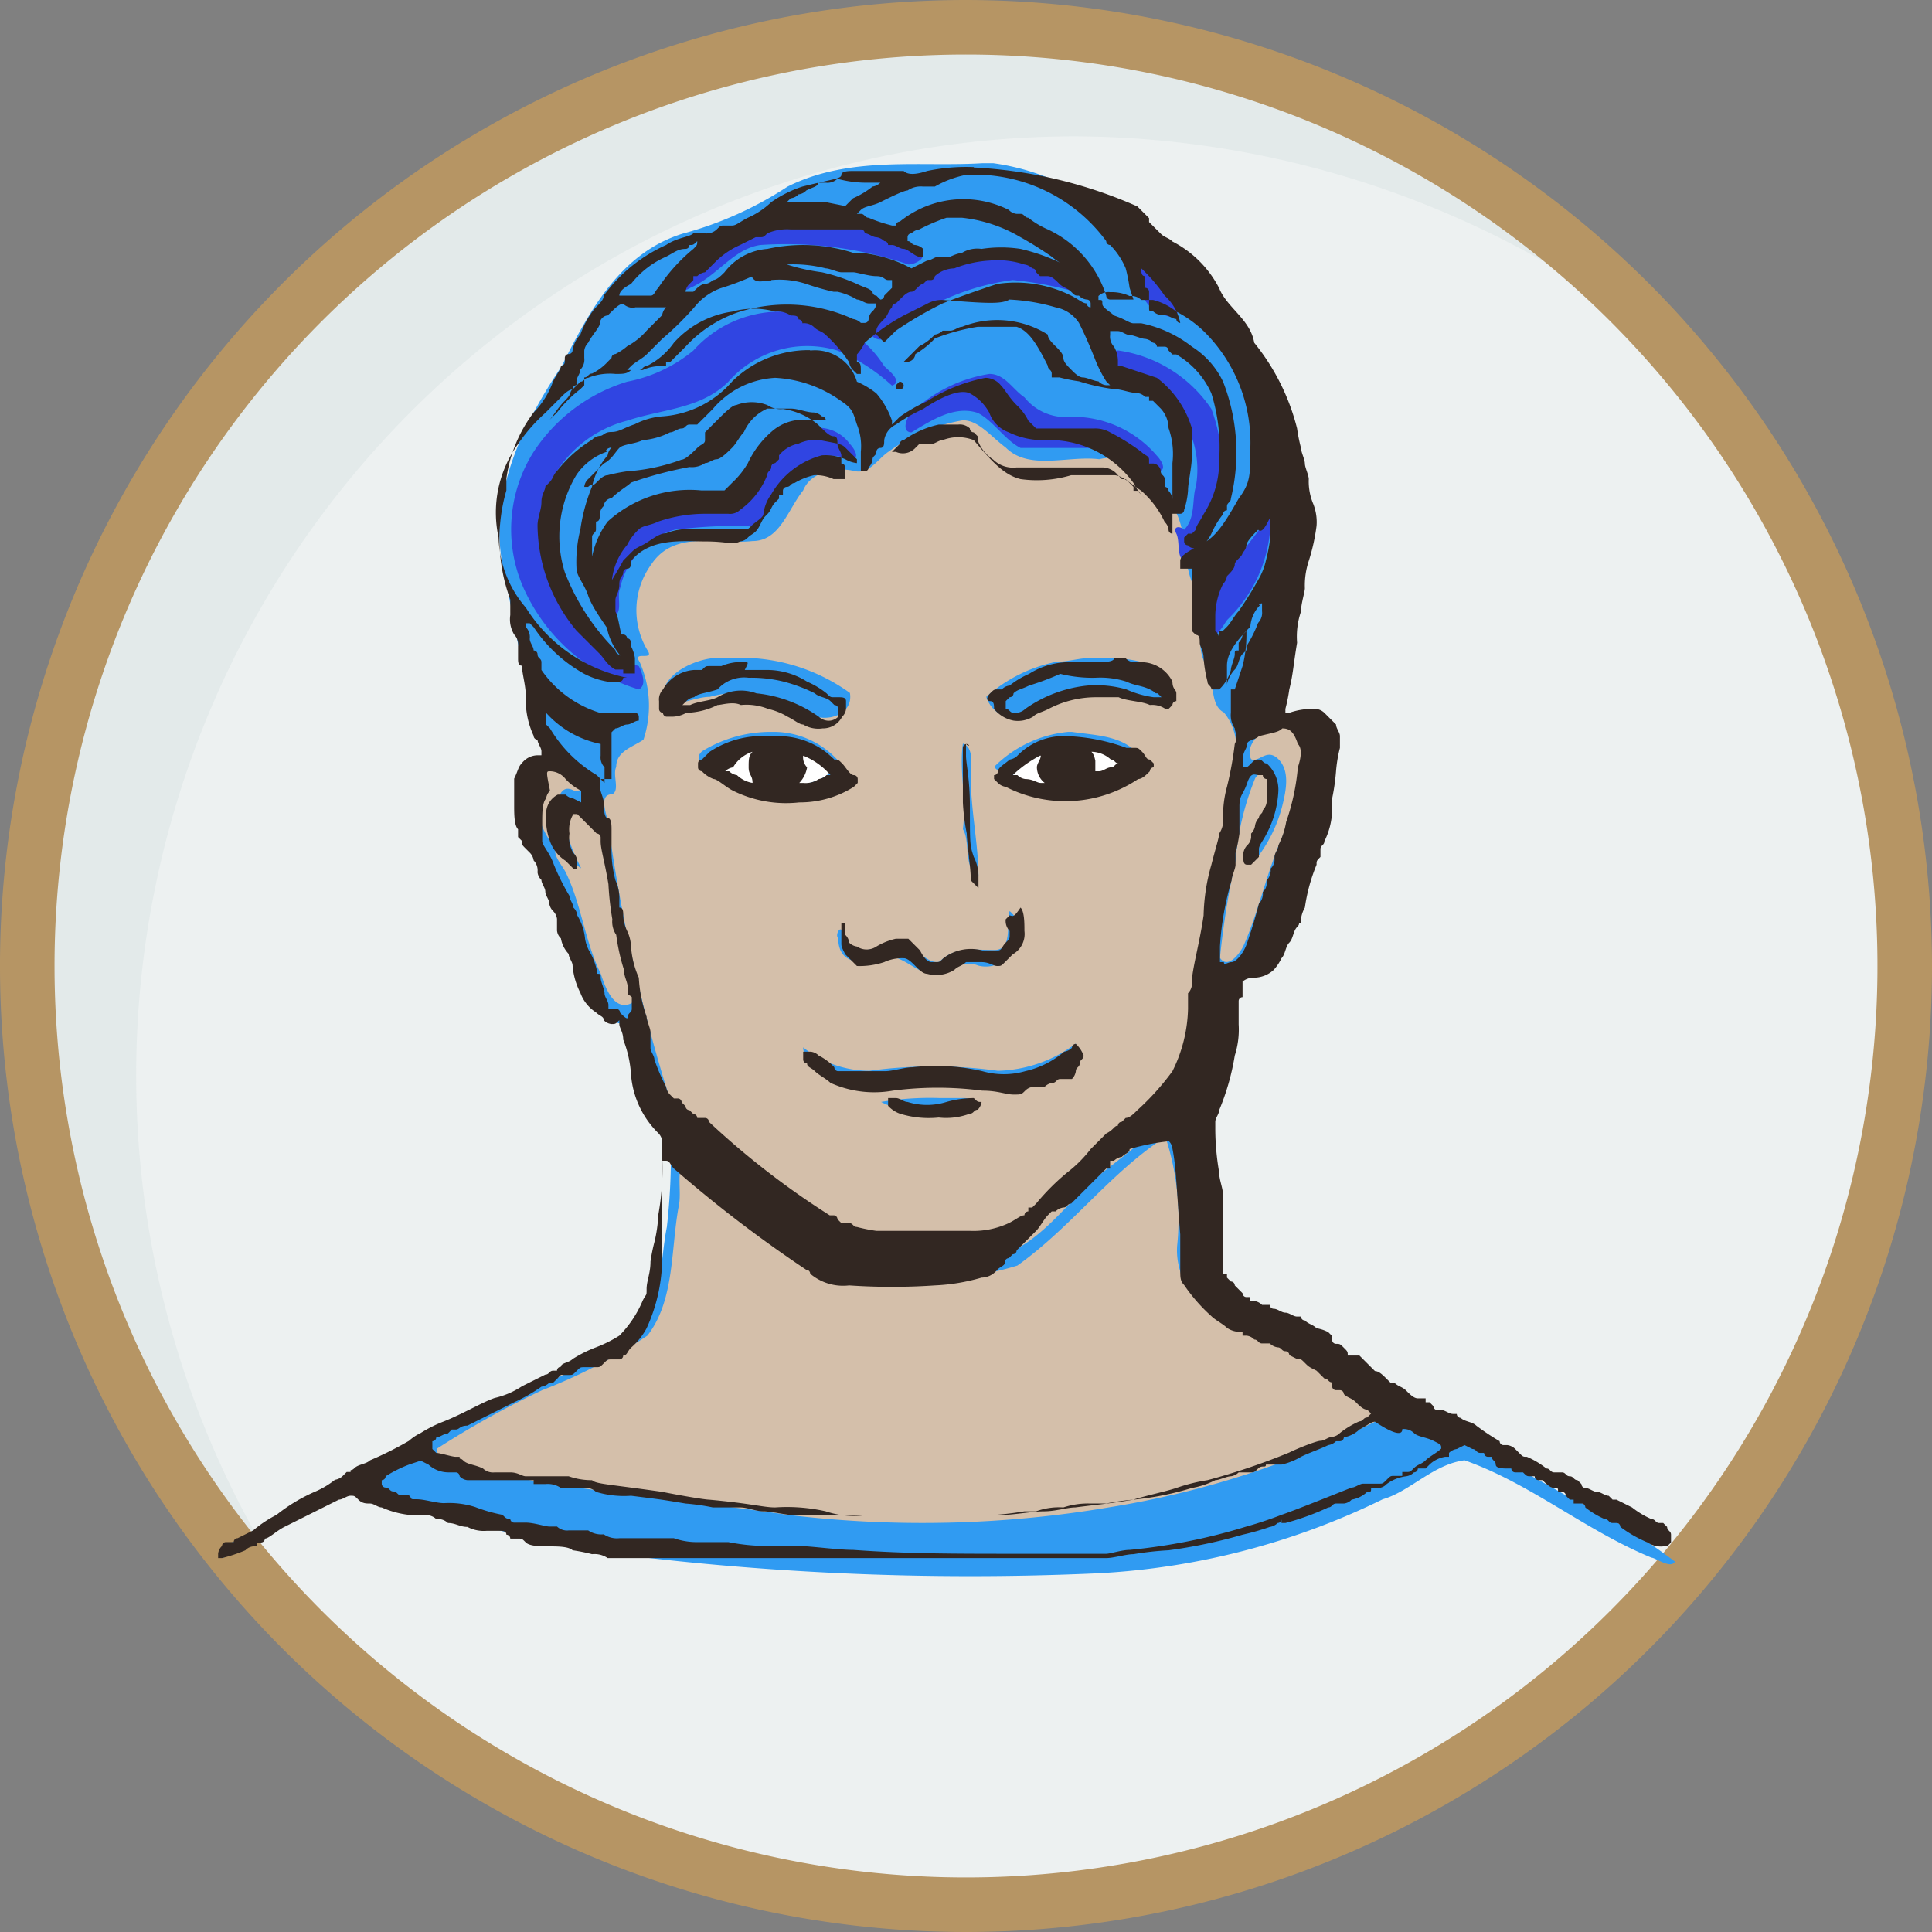 <svg xmlns="http://www.w3.org/2000/svg" viewBox="0 0 49.6 49.6"><rect x="0" y="0" width="49.6" height="49.6" fill="#808080" stroke="none"/><defs><style>.cls-1{fill:#e3eaea;}.cls-2{fill:#edf1f1;}.cls-3{fill:#b69564;stroke:#b69564;}.cls-4{fill:#309bf2;}.cls-5{fill:#d4bfaa;}.cls-6{fill:#fff;}.cls-7{fill:#3045e2;}.cls-8{fill:#322722;}</style></defs><g id="圖層_2" data-name="圖層 2"><g id="圖層_1-2" data-name="圖層 1"><g id="Outline"><path id="Path_64394" data-name="Path 64394" class="cls-1" d="M48.9,24.8A24.1,24.1,0,1,1,24.8.7,24.11,24.11,0,0,1,48.9,24.8Z"/><path id="Path_64395" data-name="Path 64395" class="cls-2" d="M27.6,3.5A24.11,24.11,0,0,0,9.3,43.3,24.13,24.13,0,0,0,43.1,9.1,24.58,24.58,0,0,0,27.6,3.5Z"/><path id="Path_64396" data-name="Path 64396" class="cls-3" d="M24.8.5A24.3,24.3,0,1,0,49.1,24.8,24.33,24.33,0,0,0,24.8.5Zm0,.4A23.9,23.9,0,1,1,.9,24.8,23.9,23.9,0,0,1,24.8.9Z"/></g><g id="head8"><path class="cls-4" d="M25.52,4.19h-.3c-1.6.1-3.4-.2-5,.6A9.3,9.3,0,0,1,17.52,6c-1.6.5-2.4,2-3.1,3.4-1,1.5-1.9,3.3-1.5,5.2.3,1.4.5,2.8.9,4.2.2.3.2.7-.2.8-.4.4-.2,1.1-.2,1.7.5,1.2,1,2.4,1.4,3.6.2.6.6,1.4,1.3,1.4.5.9.4,2.1,1.1,3a16.2,16.2,0,0,1-.1,2.2c-.2,1-.1,2.4-1.1,3-3,1.6-6.2,2.9-9.1,4.6-.4.1-.8.6-1.2.5V40A20.59,20.59,0,0,1,9,38.29c2,.5,4,1.1,6,1.5a73,73,0,0,0,13.2.6,18.82,18.82,0,0,0,7.3-1.9c.7-.2,1.3-.9,2.1-1,1.7.6,3.1,1.8,4.8,2.5.1,0,.5.3.6.1a16.09,16.09,0,0,0-2.8-1.7c-1.9-1.1-3.9-2-5.8-3.2-.3,0-.3-.4-.6-.4-1-.8-2.3-1.1-3.1-2.1-.1-1.2-.1-2.4-.3-3.6.2-1.2.6-2.3.8-3.5.1-.6.8-.5,1-.9.7-1,.7-2.2,1.2-3.3a5,5,0,0,0,.3-2.7c-.2-.5-.9-.2-1.2-.5.2-1.5.3-3,.6-4.5a11.43,11.43,0,0,0-.7-3.2,12.43,12.43,0,0,0-3.2-4.3,6,6,0,0,0-3.7-2Z"/><path class="cls-5" d="M24.72,10.79a4.55,4.55,0,0,0-1.9.8c-.3.2-.5.6-.9.5s-1.1,0-1.3.5c-.4.5-.6,1.3-1.3,1.3-.9.1-2-.3-2.6.6a2,2,0,0,0-.1,2.2c.2.3-.4,0-.2.3a2.77,2.77,0,0,1,.1,2c-.3.2-.7.3-.7.7-.1.2.1.6-.1.7-.4,0-.1.6-.1.8a42.91,42.91,0,0,0,1.6,7.1c.5,1,1.6,1.6,2.4,2.3a15.86,15.86,0,0,0,2.7,1.8,11.33,11.33,0,0,0,3.2-.1c1.2-.3,1.9-1.5,2.8-2.2s1.9-1.4,2.1-2.6c.5-2.4.9-4.8,1.3-7.1,0-.7.2-1.5-.3-2.1-.4-.2-.2-.9-.5-1.3-.3-.6.2-1.4-.3-2-.3-.7-.1-1.5-.6-2.1s-1-1.3-1.8-1.1c-.8-.1-1.8.3-2.4-.3-.4-.3-.7-.7-1.1-.7Zm-5.5,6.1a4.79,4.79,0,0,1,2.6.9c.1.6-.7.8-1.1.5a3.09,3.09,0,0,0-2.5-.4c-.4,0-.9.3-1.2.1-.1-.7.9-1.1,1.4-1.1h.8Zm8.8,0h.3c.7,0,1.6.1,1.8.8.1.5-.6.3-.8.3a3.47,3.47,0,0,0-2.8.3.78.78,0,0,1-1.2-.4,3.84,3.84,0,0,1,1.8-.9c.3,0,.6-.1.9-.1Zm4.9,1.7c-.4,0-1,.5-.8.9.2.1.4-.3.7,0s.2.8.1,1.2a3.69,3.69,0,0,1-.7,1.4c-.1-.7.7-1.3.5-2.1,0-.3-.4-.2-.5,0a7.17,7.17,0,0,0-.5,2.1,21.66,21.66,0,0,0-.4,2.5c.2.3.5-.1.6-.3.4-.9.6-1.9,1-2.8a7,7,0,0,0,.5-2.5c-.1-.2-.3-.5-.5-.4Zm-5.5.2h.1c.7.1,1.4.1,1.8.7a2.78,2.78,0,0,1-2.1.8,2.11,2.11,0,0,1-1.7-.6,3.1,3.1,0,0,1,1.9-.9Zm-7.7,0h.2a2.23,2.23,0,0,1,1.8,1c-.1.4-.7.4-1,.4a3.57,3.57,0,0,1-2.5-.5c-.2-.1-.4-.2-.2-.4a3.37,3.37,0,0,1,1.7-.5Zm5,.3h0c.3.1.2.6.2.8,0,.9.2,1.8.2,2.6-.4-.2-.2-.9-.4-1.2.1-.8-.1-1.5,0-2.2Zm-10.6.4c-.4.1-.3.6-.4.9a2.45,2.45,0,0,0,.4,1.2c.3-.1,0-.5.1-.7s.1-.8.5-.6A.22.22,0,0,0,15,20a2.62,2.62,0,0,0-.9-.5Zm.5,1.2c-.3.2-.1.6,0,.9s.2.5.3.7c-.2-.1-.3-.5-.6-.6-.2.2.1.5.2.7.4.8.5,1.8.9,2.6.1.3.3.9.7.8s0-.6,0-.9c-.3-1.2-.4-2.4-.6-3.6-.4-.1-.6-.5-.9-.6Zm11.3,2.7c.6.5,0,1.6-.8,1.4-.5-.2-.9.3-1.3.2s-.8-.6-1.3-.4-1,.1-1-.5c-.1-.1.1-.4.1-.1.1.6.9.4,1.3.2s.8.6,1.2.5c.4-.4.9-.3,1.4-.3s.3-.7.4-1Zm1.7,3.4h0c0,.6-.8.7-1.2,1a40.08,40.08,0,0,1-4.9-.1c-.3-.1-.9-.4-.9-.8a2.72,2.72,0,0,0,1.7.6,12.16,12.16,0,0,1,3.3,0,3.46,3.46,0,0,0,2-.7Zm-2.9,1.4c.1,0,.2,0,.2.1-.3.4-.9.2-1.3.2a1.8,1.8,0,0,1-1-.2,7.57,7.57,0,0,1,1.5-.1Zm5.2,1h0c-1.4.9-2.4,2.3-3.8,3.3a7.5,7.5,0,0,1-3,.3c-1.5.1-2.7-1.1-3.8-1.9a10.38,10.38,0,0,0-1.7-1.2c-.3.3-.1.9-.2,1.3-.2,1.1-.1,2.4-.8,3.3a13.83,13.83,0,0,1-2.7,1.4,23.41,23.41,0,0,0-2.7,1.5c0,.4.5.4.8.5,2.7.6,5.5.8,8.2,1.2a28.79,28.79,0,0,0,8.3-.2,23.54,23.54,0,0,0,6.8-2.2c.2-.3-.4-.5-.5-.7a18.76,18.76,0,0,0-3.6-2.1,1.76,1.76,0,0,1-1-1.7,6.72,6.72,0,0,0-.3-2.8Z"/><path class="cls-6" d="M27.82,19.09h-.3c-.9,0-1.6.3-1.6.6s.6.6,1.5.5,1.8-.4,1.8-.7-.7-.4-1.4-.4Zm-8,0c-.9,0-1.6.2-1.6.5s.9.6,1.8.6,1.4-.3,1.4-.6-.7-.5-1.6-.5Z"/><path class="cls-7" d="M20.42,5.49a4.06,4.06,0,0,0-2.9,1.6c-.2.1-.1.5.2.3.7-.3,1.1-1,1.8-1.1a9.72,9.72,0,0,1,3.8.5c.2,0,.5-.2.3-.3a6.33,6.33,0,0,0-3.2-1Zm5.1,1h-.3a2.6,2.6,0,0,0-1.5.4,4,4,0,0,0-1.4,1.5c-.1.2.3.5.5.2A6.2,6.2,0,0,1,26,7.19a9,9,0,0,1,1.6.3c.2-.2-.2-.4-.4-.5a4.8,4.8,0,0,0-1.7-.5Zm3.8.3c-.2.1,0,.5,0,.7a.66.66,0,0,0,.4.5c.1.1.6.3.5-.1a1.86,1.86,0,0,0-.9-1.1ZM20,8a3,3,0,0,0-2.2,1,3.81,3.81,0,0,1-1.7.8,4.41,4.41,0,0,0-2.4,1.8,3.72,3.72,0,0,0-.3,3.4,4.74,4.74,0,0,0,3,2.7c.2-.1.1-.4,0-.6-.3-.1-.6-.1-.8-.4a4.63,4.63,0,0,1-1.7-3.7,3.06,3.06,0,0,1,2.2-2.2c.9-.3,1.9-.3,2.6-1a2.69,2.69,0,0,1,2.8-.8,4.83,4.83,0,0,1,1.4.9c.3-.1-.1-.4-.2-.5a2.89,2.89,0,0,0-1.9-1.3c-.2,0-.5-.1-.8-.1Zm8.7,1c-.3,0-.1.4,0,.5s.1.5.3.5a2,2,0,0,1,1.4.8,2.49,2.49,0,0,1,.3,1.7c-.1.3,0,.8-.3,1.1-.1-.1-.3-.1-.2.1s0,.6.2.7a2.26,2.26,0,0,0,.8-1.1,4.48,4.48,0,0,0-.1-2.8A3.47,3.47,0,0,0,28.72,9Zm-3.3.6h0a3.75,3.75,0,0,0-1.9.9c-.2.1-.4.6-.1.6.5-.3,1.1-.7,1.7-.5.4.2.7.7,1.1.9h2.7c.3.2.5.4.8.6.3,0,.1-.3,0-.4a2.84,2.84,0,0,0-2.2-1,1.35,1.35,0,0,1-1.2-.5c-.3-.2-.5-.6-.9-.6ZM20.82,11c-.8,0-1.1.8-1.5,1.3-.5.7-1.4.4-2.1.6a1.83,1.83,0,0,0-1.3.8,2.59,2.59,0,0,0-.2,2.1c.3,0,.1-.5.2-.7a2,2,0,0,1,1.4-1.5,14.08,14.08,0,0,1,2-.1c.5-.3.6-1,1-1.3a1.27,1.27,0,0,1,1.5-.4c.3,0,.1-.3,0-.4a1,1,0,0,0-1-.4Zm11.8,2.2h0c-.5.7-1,1.3-1.5,2a2.15,2.15,0,0,0-.2,1.1c.3.2.5-.3.6-.4a3.62,3.62,0,0,0,1.1-2.7Z"/><path class="cls-8" d="M25,4.29a4.87,4.87,0,0,0-1.2.1q-.45.15-.6,0h-1.3c-.1,0-.3,0-.3.1s-.2.1-1,.3a3,3,0,0,0-.8.4,2.09,2.09,0,0,1-.6.4c-.2.1-.3.2-.4.2h-.2c-.1,0-.1,0-.2.1a.37.37,0,0,1-.3.1h-.3c-.1.1-.4.1-.7.3a4,4,0,0,0-1.6,1.3c0,.1-.1.2-.2.3s-.3.4-.4.7a.76.76,0,0,0-.2.4.1.1,0,0,1-.1.1h0a.1.1,0,0,0-.1.1v.1a.1.1,0,0,1-.1.1c0,.1-.1.2-.2.4a2.18,2.18,0,0,1-.5.8,3.63,3.63,0,0,0-.7,1.7v.3h0a4.48,4.48,0,0,0,.1,2.8h0v.4a.75.75,0,0,0,.1.5.37.37,0,0,1,.1.3v.1h0v.2c0,.1,0,.2.1.2,0,.2.1.5.1.8a2.15,2.15,0,0,0,.2,1,.1.1,0,0,0,.1.1h0c0,.1.1.2.1.3v.1h-.1a.52.52,0,0,0-.4.2c-.1.1-.1.2-.2.4v.7c0,.2,0,.5.1.6v.1h0v.1l.1.1c0,.1,0,.1.1.2l.1.1a.35.35,0,0,1,.1.2.37.37,0,0,1,.1.3.31.31,0,0,0,.1.2c0,.1.1.2.1.3s.1.2.1.3a.35.35,0,0,0,.1.2.35.35,0,0,1,.1.2h0v.2h0v.1a.31.31,0,0,0,.1.2.76.76,0,0,0,.2.4c0,.1.1.2.1.3a1.85,1.85,0,0,0,.2.7,1,1,0,0,0,.4.5c.1.1.2.1.2.2a.31.31,0,0,0,.2.1c.1,0,.1,0,.2-.1h0v.1c0,.1.1.2.1.4a2.92,2.92,0,0,1,.2.9,2.36,2.36,0,0,0,.7,1.5.35.35,0,0,1,.1.2v.4a6.62,6.62,0,0,1-.1,1.5,3.55,3.55,0,0,1-.1.7,4.33,4.33,0,0,0-.1.5c0,.3-.1.5-.1.7s0,.1-.1.3a2.84,2.84,0,0,1-.6.9,3.33,3.33,0,0,1-.6.3,3.33,3.33,0,0,0-.6.3c-.1.1-.3.1-.3.2a.1.1,0,0,0-.1.1h-.1c-.1,0-.1.1-.2.1l-.6.3a2.12,2.12,0,0,1-.7.3c-.3.1-.8.4-1.3.6a3.33,3.33,0,0,0-.6.3,1.24,1.24,0,0,0-.3.2,8.92,8.92,0,0,1-1,.5c-.1.1-.3.1-.4.2s-.1,0-.1.1h-.1l-.1.1a.35.35,0,0,1-.2.1,2.19,2.19,0,0,1-.5.3,4.37,4.37,0,0,0-1,.6,3.11,3.11,0,0,0-.6.4l-.4.2a.1.1,0,0,0-.1.1h-.2a.1.1,0,0,0-.1.1.31.31,0,0,0-.1.2V40h.1a3.93,3.93,0,0,0,.6-.2.31.31,0,0,1,.2-.1h.1v-.1h.1a.1.1,0,0,0,.1-.1c.1,0,.3-.2.5-.3l1.4-.7c.1,0,.2-.1.3-.1s.1,0,.2.1.2.1.3.1.2.1.3.1a2.35,2.35,0,0,0,.8.2h.3a.37.37,0,0,1,.3.1.37.37,0,0,1,.3.1c.2,0,.3.1.5.1a.9.9,0,0,0,.5.1h.3c.1,0,.2,0,.2.1a.1.1,0,0,1,.1.1h.2c.1,0,.1,0,.2.1s.4.1.6.1.5,0,.6.1a4.33,4.33,0,0,1,.5.1.6.6,0,0,1,.4.1h12.8c.2,0,.5-.1.7-.1a7.75,7.75,0,0,1,.9-.1,12.86,12.86,0,0,0,1.9-.4,6.37,6.37,0,0,0,.7-.2.35.35,0,0,0,.2-.1.1.1,0,0,0,.1-.1h0v.1H33a6.6,6.6,0,0,0,1.1-.4c.1,0,.1-.1.2-.1h.2a.31.31,0,0,0,.2-.1.76.76,0,0,0,.4-.2c.1,0,.1,0,.1-.1h.2a.31.31,0,0,0,.2-.1,1.06,1.06,0,0,1,.5-.2.35.35,0,0,0,.2-.1.1.1,0,0,0,.1-.1h.2l.1-.1a.76.76,0,0,1,.4-.2h.1v-.1h0a.35.35,0,0,1,.2-.1l.2-.1.2.1c.1,0,.1.1.2.1h.1a.1.1,0,0,0,.1.1h.1v-.1h0v.1c0,.1.1.1.1.2s.2.1.3.1h.1a.1.1,0,0,0,.1.1h.2c.1.1.1.1.2.1h.1a.1.1,0,0,0,.1.1h.1c.1.1.2.2.3.2s.1,0,.1.1h.1a.1.1,0,0,1,.1.1l.1.1h.1v.1h.2a.1.1,0,0,1,.1.1,2.19,2.19,0,0,0,.5.3c.1,0,.1.1.2.1h.1a.1.1,0,0,1,.1.1,3.22,3.22,0,0,0,.7.4.6.6,0,0,0,.4.1h.1l.1-.1h0v-.2c0-.1-.1-.1-.1-.2l-.1-.1h-.1c-.1,0-.1-.1-.2-.1a2.19,2.19,0,0,1-.5-.3,5244976515751.55,5244976515751.55,0,0,1-.4-.2h-.1l-.1-.1c-.1,0-.2-.1-.3-.1s-.2-.1-.3-.1a.1.1,0,0,1-.1-.1h0l-.1-.1c-.1,0-.1-.1-.2-.1s-.1-.1-.2-.1h-.2c-.1,0-.1-.1-.2-.1a2.19,2.19,0,0,0-.5-.3c-.1,0-.1,0-.2-.1l-.1-.1a.35.35,0,0,0-.2-.1h-.1a.1.1,0,0,1-.1-.1,6.13,6.13,0,0,1-.6-.4c-.1-.1-.3-.1-.4-.2a.1.1,0,0,1-.1-.1h-.1c-.1,0-.2-.1-.3-.1h-.1a.1.1,0,0,1-.1-.1l-.1-.1h-.1v-.1h-.2c-.1,0-.2-.1-.3-.2s-.2-.1-.3-.2h-.1l-.1-.1c-.1-.1-.2-.2-.3-.2a3980657295328.43,3980657295328.43,0,0,1-.2-.2h0l-.1-.1-.1-.1h-.3c0-.1,0-.1-.1-.2s-.1-.1-.2-.1a.1.1,0,0,1-.1-.1h0v-.1l-.1-.1a1,1,0,0,0-.3-.1c-.1-.1-.2-.1-.3-.2a.1.1,0,0,1-.1-.1h-.1c-.1,0-.2-.1-.3-.1s-.2-.1-.3-.1a.1.1,0,0,1-.1-.1h-.2a.35.35,0,0,0-.2-.1h-.1v-.1H32a.1.1,0,0,1-.1-.1l-.1-.1-.1-.1h0a.1.1,0,0,0-.1-.1l-.1-.1h0v-.1h-.1v-.3h0V31h0v-.3c0-.2-.1-.4-.1-.6a6.61,6.61,0,0,1-.1-1.1v-.2c0-.1.1-.2.1-.3a6.2,6.2,0,0,0,.4-1.4,2.2,2.2,0,0,0,.1-.8v-.5h0v-.1a.1.1,0,0,1,.1-.1v-.4a.44.44,0,0,1,.3-.1.76.76,0,0,0,.5-.2,1.24,1.24,0,0,0,.2-.3c.1-.1.1-.3.2-.4s.1-.3.2-.4,0-.1.1-.1v-.1a.77.77,0,0,1,.1-.3,4.55,4.55,0,0,1,.3-1.1c0-.1,0-.1.1-.2h0v-.1h0v-.1c0-.1.1-.1.1-.2a1.88,1.88,0,0,0,.2-.8h0v-.3a5.64,5.64,0,0,0,.1-.7,3.54,3.54,0,0,1,.1-.6v-.3c0-.1-.1-.2-.1-.3l-.3-.3a.37.37,0,0,0-.3-.1,1.76,1.76,0,0,0-.6.1H33v-.1a4.33,4.33,0,0,0,.1-.5c.1-.4.1-.6.2-1.2a2,2,0,0,1,.1-.8c0-.2.1-.5.1-.6a2,2,0,0,1,.1-.7,5.07,5.07,0,0,0,.2-.9,1.27,1.27,0,0,0-.1-.6,1.49,1.49,0,0,1-.1-.6c0-.1-.1-.3-.1-.4s-.1-.3-.1-.4a4.33,4.33,0,0,1-.1-.5h0a5.7,5.7,0,0,0-1.1-2.2c-.1-.6-.7-.9-.9-1.4h0a2.78,2.78,0,0,0-1.2-1.2c-.1-.1-.2-.1-.3-.2l-.2-.2-.1-.1h0v-.1l-.1-.1-.2-.2a11.82,11.82,0,0,0-4.2-1Zm-.2.2h0a4.19,4.19,0,0,1,3.6,1.7h0a.1.1,0,0,0,.1.1,1.89,1.89,0,0,1,.4.6,4.33,4.33,0,0,1,.1.5l.1.3h-.6a.1.1,0,0,1-.1-.1,2.83,2.83,0,0,0-1.5-1.7,2.19,2.19,0,0,1-.5-.3c-.1,0-.1-.1-.2-.1h-.1a.31.31,0,0,1-.2-.1,2.6,2.6,0,0,0-2.8.3.1.1,0,0,0-.1.1h-.1a3.93,3.93,0,0,1-.6-.2c-.1,0-.1-.1-.2-.1H22l.1-.1c.1-.1.3-.1.5-.2s.6-.3.7-.3a.6.6,0,0,1,.4-.1H24a2.61,2.61,0,0,1,.8-.3Zm-2.5.2h.3a.35.35,0,0,1-.2.1,2.19,2.19,0,0,1-.5.3l-.2.2-.5-.1h-1l.1-.1a.31.31,0,0,0,.2-.1.31.31,0,0,0,.2-.1c.2-.1.3-.1.3-.2h.2a.37.37,0,0,0,.3-.1,2.81,2.81,0,0,0,.8.1Zm2.4.9h0a3.74,3.74,0,0,1,1.5.5,9.22,9.22,0,0,1,.8.5,1.44,1.44,0,0,0,.3.2.31.31,0,0,0,.2.1.1.1,0,0,0,.1.1h0a.1.1,0,0,1-.1-.1,5,5,0,0,0-1.3-.5,3.33,3.33,0,0,0-1,0,.75.75,0,0,0-.5.1,1,1,0,0,0-.3.1h-.3c-.1,0-.2.1-.3.1l-.4.2-.2-.1a3.54,3.54,0,0,0-1.1-.3h-.2a4.23,4.23,0,0,0-2.2-.1,1.52,1.52,0,0,0-1.1.6c-.1.1-.2.2-.3.2a.31.31,0,0,1-.2.1c-.1,0-.2.1-.3.2h-.2a.31.31,0,0,1,.1-.2l.1-.1v-.1h.1a.35.35,0,0,1,.2-.1l.3-.3a2.09,2.09,0,0,1,.6-.4l.4-.2h.1c.1,0,.1,0,.2-.1a1.27,1.27,0,0,1,.6-.1h1.8a.1.1,0,0,1,.1.1c.1,0,.2.1.3.1a.35.35,0,0,1,.2.1.1.1,0,0,1,.1.1h.1c.1,0,.2.1.3.1s.3.2.4.2h.1v-.2h0a.35.35,0,0,0-.2-.1c-.1,0-.1-.1-.2-.1v-.1h0a.1.1,0,0,1,.1-.1.35.35,0,0,1,.2-.1,4.88,4.88,0,0,1,.7-.3Zm-6.8.6h0c0,.1,0,.1-.1.2a4.5,4.5,0,0,0-.9,1c-.1.1-.1.2-.2.2h-.8q0-.15.3-.3a2.33,2.33,0,0,1,.9-.7c.2-.1.3-.2.5-.2a.1.1,0,0,0,.1-.1h0c.1,0,.1,0,.2-.1Zm7.5.5a2.22,2.22,0,0,1,.9.1.35.35,0,0,1,.2.1.1.1,0,0,1,.1.1l.1.1h.2c.1,0,.2.1.3.2s.2.1.3.2.1.1.2.1a.31.31,0,0,0,.2.1.1.1,0,0,1,.1.1v.1h0a.1.1,0,0,1-.1-.1c-.1,0-.2-.1-.4-.2a3.19,3.19,0,0,0-1.9-.3c-.3.1-.9.3-1.4.5a9.67,9.67,0,0,0-1.2.7l-.2.2-.1.1h0l-.1-.1-.1-.1h0v-.1c0-.1.1-.2.2-.3s.1-.2.2-.3a.1.1,0,0,1,.1-.1h0l.1-.1c.1-.1.2-.2.3-.2s.2-.2.3-.2l.1-.1h.1a.1.1,0,0,0,.1-.1.76.76,0,0,1,.5-.2,2.92,2.92,0,0,1,.9-.2Zm-5.2.1a3.4,3.4,0,0,1,1,.1c.1,0,.3.1.4.1h.3c.1,0,.4.1.6.1s.2.1.3.1h.1v.2l-.2.2a.1.1,0,0,1-.1.1h0l-.1-.1a.1.1,0,0,1-.1-.1c-.1-.1-.2-.1-.4-.2a4.71,4.71,0,0,0-.9-.3,5.07,5.07,0,0,1-.9-.2h0Zm9.1.1a4.35,4.35,0,0,1,.6.7,1.27,1.27,0,0,1,.4.7h0a.1.1,0,0,1-.1-.1c-.1,0-.2-.1-.3-.1a.37.37,0,0,1-.3-.1c-.1,0-.1,0-.1-.1v-.4a.1.1,0,0,0-.1-.1h0v-.3c-.1,0-.1-.1-.1-.2Zm-9.5.3h0a2.22,2.22,0,0,1,.9.1,6.37,6.37,0,0,0,.7.2h.1a1.69,1.69,0,0,1,.5.2c.1,0,.2.1.3.1h.2a.31.31,0,0,1-.1.2.31.31,0,0,0-.1.2.1.1,0,0,1-.1.1h-.1a.35.35,0,0,0-.2-.1A4.08,4.08,0,0,0,19,8a3.26,3.26,0,0,0-1.4.9l-.3.3-.1.1h-.1v.1H17a1.09,1.09,0,0,0-.5.1h-.4l.1-.1c.1-.1.3-.2.4-.3l.4-.4a7.64,7.64,0,0,0,.9-.9,1.54,1.54,0,0,1,.6-.4,6.89,6.89,0,0,0,.8-.3c.1.2.3.1.5.1Zm6.1.5a5,5,0,0,1,1.2.2.92.92,0,0,1,.6.4c.1.2.2.4.4.9a3.33,3.33,0,0,0,.3.6l.1.1h-.1a.31.31,0,0,1-.2-.1c-.1,0-.3-.1-.4-.1s-.2-.1-.3-.2-.2-.2-.2-.3-.1-.2-.2-.3-.2-.2-.2-.3h0a2.44,2.44,0,0,0-2.2-.2c-.1,0-.2.1-.3.1h-.2a.35.35,0,0,1-.2.1,1.38,1.38,0,0,1-.4.3l-.3.3-.1.1h.1a.22.22,0,0,0,.2-.2,2.18,2.18,0,0,0,.5-.4,5.31,5.31,0,0,1,1.1-.3h1c.3.1.5.4.8,1,0,.1.1.1.1.2v.1h.2a4.33,4.33,0,0,0,.5.1,5.07,5.07,0,0,0,.9.2c.2,0,.4.1.6.1a.35.35,0,0,1,.2.1h.1v.1h.1l.2.2a.76.76,0,0,1,.2.5,2,2,0,0,1,.1.9v.5h0v.8h.2a.1.1,0,0,0,.1-.1,2,2,0,0,0,.1-.5c0-.2.1-.6.1-.9V11a2.54,2.54,0,0,0-.9-1.3h0l-.9-.3h-.1v-.1a.76.76,0,0,0-.1-.4.37.37,0,0,1-.1-.3v-.1h.2c.1,0,.2.1.3.1s.3.1.4.1a.35.35,0,0,1,.2.1.1.1,0,0,1,.1.1h.2A.1.1,0,0,1,30,9l.1.1h.1a2.19,2.19,0,0,1,.9,1,4.68,4.68,0,0,1,.2,1.7,2.5,2.5,0,0,1-.4,1.4c-.1.2-.2.3-.2.4l-.1.1h-.1l-.1.1v.1a.1.1,0,0,0,.1.1.19.19,0,0,0,.3,0q.15,0,.3-.3a2.19,2.19,0,0,1,.3-.5.1.1,0,0,1,.1-.1h0V13c0-.1.1-.1.1-.2h0a5,5,0,0,0-.2-3,2.17,2.17,0,0,0-.8-.9,3.1,3.1,0,0,0-1.3-.6h-.2c-.1,0-.2-.1-.5-.2-.1-.1-.3-.2-.3-.3s0-.1-.1-.1v-.1a.37.37,0,0,1,.3-.1,1.09,1.09,0,0,1,.5.1.37.37,0,0,1,.3.1h.3a1.55,1.55,0,0,1,.6.3,3,3,0,0,1,.7.5,4,4,0,0,1,1.2,3c0,.7,0,.9-.3,1.3-.4.7-.6,1-1,1.2s-.5.3-.5.4v.2h.3v1.6h0l.1.1c.1,0,.1.1.1.2s.1.2.1.4a3.54,3.54,0,0,0,.1.6c0,.1.1.1.1.2h.2a1.07,1.07,0,0,0,.3-.5c0-.1.1-.3.1-.4s0-.1.1-.1v-.1h0v-.1a.35.35,0,0,0,.1-.2l.1-.1v.1a3.22,3.22,0,0,1-.1.8l-.2.6h-.1v.6a.6.6,0,0,0,.1.4c0,.1.1.2,0,.4a8.92,8.92,0,0,1-.2,1.1,2.81,2.81,0,0,0-.1.8.6.6,0,0,1-.1.4c0,.1-.1.4-.2.8a5.07,5.07,0,0,0-.2,1.3c-.1.7-.3,1.4-.3,1.7a.37.37,0,0,1-.1.3v.4a3.77,3.77,0,0,1-.4,1.6,6.53,6.53,0,0,1-.9,1c-.1.1-.2.2-.3.2l-.1.1h0a.1.1,0,0,0-.1.1c-.1,0-.1.1-.3.2l-.4.4a3.29,3.29,0,0,1-.6.6,5.93,5.93,0,0,0-.8.8l-.1.1h-.1v.1h0a.1.1,0,0,0-.1.1c-.1,0-.2.1-.4.2a2.15,2.15,0,0,1-1,.2h-2.4a4.33,4.33,0,0,1-.5-.1c-.1,0-.1-.1-.2-.1h-.2l-.1-.1a.1.1,0,0,0-.1-.1h-.1a20.89,20.89,0,0,1-3.1-2.4.1.1,0,0,0-.1-.1h-.2a.1.1,0,0,0-.1-.1l-.1-.1a.1.1,0,0,1-.1-.1l-.1-.1a.1.1,0,0,0-.1-.1h-.1l-.1-.1a.35.35,0,0,1-.1-.2,4.88,4.88,0,0,1-.3-.7c0-.1-.1-.2-.1-.3v-.4c0-.1-.1-.3-.1-.4a3.55,3.55,0,0,1-.2-1,2.35,2.35,0,0,1-.2-.8,1,1,0,0,0-.1-.4,1,1,0,0,1-.1-.4c0-.1,0-.2-.1-.2v-.1h0v-.1a1.09,1.09,0,0,0-.1-.5,3.08,3.08,0,0,1-.1-.9v-.3h0v-.1c0-.1,0-.3-.1-.3s-.1-.3-.1-.4-.1-.3-.1-.4V20h.3v-.3h0v-.9l.1-.1c.1,0,.2-.1.3-.1s.2-.1.3-.1v-.1a.1.1,0,0,0-.1-.1h-.9a2.83,2.83,0,0,1-1.5-1.1V17c0-.1-.1-.1-.1-.2h0a.1.1,0,0,0-.1-.1c0-.1-.1-.2-.1-.3a.37.37,0,0,0-.1-.3V16h.1l.1.1a3.74,3.74,0,0,0,1.3,1.2,2.07,2.07,0,0,0,.6.2h.3a.1.1,0,0,0,.1-.1h.1a4,4,0,0,1-2.6-1.8,2.87,2.87,0,0,1-.7-1.8,3,3,0,0,1,.5-2.4,4.37,4.37,0,0,1,.7-.8l.4-.4c.1-.1.2-.2.3-.2l.1-.1h0l.1-.1c.1,0,.1-.1.2-.1a1.48,1.48,0,0,1,.7-.1c.2,0,.3,0,.4-.1h.2c.1,0,.1-.1.2-.1a1.87,1.87,0,0,0,.7-.6,2.48,2.48,0,0,1,1.5-.8,2.05,2.05,0,0,1,1.1,0,.6.6,0,0,1,.4.1c.1,0,.2,0,.2.1a.1.1,0,0,1,.1.1h0a.37.37,0,0,1,.3.1c.1.1.2.1.3.2a3.74,3.74,0,0,1,.6.7.35.35,0,0,0,.1.2l.1.1h.1v-.1c0-.1,0-.2-.1-.2v-.2a1.24,1.24,0,0,0,.2-.3,5.34,5.34,0,0,1,1-.7l.6-.3a.76.76,0,0,1,.4-.1c1.2.1,1.5.1,1.7,0Zm-9.6.2h.8a.35.35,0,0,0-.1.2l-.4.4a1.76,1.76,0,0,1-.5.4,1.44,1.44,0,0,1-.3.2.1.1,0,0,0-.1.1h0l-.1.1a1.38,1.38,0,0,1-.4.3c-.1,0-.1.1-.2.1v.2h0l-.1.1a3.29,3.29,0,0,0-.6.6l-.3.3h0l.1-.1c.1-.1.2-.3.4-.5s.1-.2.2-.3a.1.1,0,0,1,.1-.1h0v-.1c0-.1.1-.2.1-.3a.37.37,0,0,0,.1-.3v-.1h0V9a.35.35,0,0,1,.1-.2c.1-.2.3-.4.3-.5s.1-.2.2-.2h0c.2-.2.3-.3.4-.3a.37.37,0,0,0,.3.1Zm14.2.4Zm-9.7.7a2.79,2.79,0,0,0-2,.8,2.61,2.61,0,0,1-1.8.9,1.85,1.85,0,0,0-.7.2c-.3.1-.4.2-.6.2s-.2.1-.3.1h0a.31.31,0,0,0-.2.1,3.45,3.45,0,0,0-.9.8c-.1.1-.1.2-.2.3h0l-.1.1c0,.1-.1.2-.1.4s-.1.4-.1.6h0a4.27,4.27,0,0,0,1,2.7l.6.6c.1.1.2.3.4.4H16v.1h.3v-.4a1,1,0,0,0-.1-.3c0-.1,0-.2-.1-.2a.1.1,0,0,0-.1-.1h-.1v-.1c0-.1,0-.2-.1-.2v-.1h0a2.49,2.49,0,0,1-.1-.8,1.67,1.67,0,0,1,.4-1.1,1.38,1.38,0,0,1,.3-.4c.1-.1.3-.1.5-.2a3.73,3.73,0,0,1,1.2-.2h.6a.37.37,0,0,0,.3-.1h0a2,2,0,0,0,.7-.9h0c0-.1.1-.1.1-.2a.1.1,0,0,1,.1-.1l.1-.1v-.1a.85.85,0,0,1,.5-.3,1.09,1.09,0,0,1,.5-.1c.5.1.6.1.7.2l.1.1h0l.1.1.1.1v.1h0a.77.77,0,0,1-.3-.1,1.27,1.27,0,0,0-.6-.1,2.12,2.12,0,0,0-1.3,1,1.06,1.06,0,0,0-.2.5c0,.1-.2.2-.3.3s-.1.1-.2.1h-1.3a1.48,1.48,0,0,0-.7.1c-.2,0-.4.2-.6.3s-.2.1-.3.2l-.2.2c-.1.2-.3.5-.4.7a1.09,1.09,0,0,0-.1.5v.3h0V16a.35.35,0,0,1,.1.2,1.63,1.63,0,0,0,.3.6c.1.1.1.2.2.2h.1v-.1a1.69,1.69,0,0,0-.2-.5c-.1-.2-.1-.5-.2-.7v-.3c0-.1.1-.2.1-.4s.1-.2.1-.3a.1.1,0,0,1,.1-.1h0c.1,0,.1-.1.1-.2.5-.6,1.3-.5,1.9-.5s.7.1.9,0a.31.31,0,0,0,.2-.1c.1-.1.2-.1.3-.3s.1-.2.2-.3.1-.2.2-.3l.1-.1v-.1h.1v-.1a.1.1,0,0,1,.1-.1c.1,0,.1-.1.2-.1a1.69,1.69,0,0,1,.5-.2,1.09,1.09,0,0,1,.5.1h.3v-.2c0-.1,0-.2-.1-.2h0v-.2c0-.1-.1-.2-.1-.3s0-.2-.1-.2-.2-.1-.4-.3a1.8,1.8,0,0,0-.9-.4.6.6,0,0,1-.4-.1,1.1,1.1,0,0,0-.8,0c-.1,0-.3.2-.5.4l-.2.2-.1.1v.1h0v.1c0,.1-.1.1-.2.2s-.3.3-.4.3a5,5,0,0,1-1.4.3,4.33,4.33,0,0,0-.5.1c-.1,0-.2.1-.3.2s-.1,0-.2.1H15a.31.31,0,0,1,.1-.2l.1-.1h0l.1-.1.2-.2c.2-.1.3-.3.4-.4s.4-.1.6-.2a1.85,1.85,0,0,0,.7-.2c.1,0,.2-.1.3-.1s.1-.1.2-.1h.2l.1-.1.3-.3a2.25,2.25,0,0,1,1.6-.8,3.19,3.19,0,0,1,1.7.6c.3.2.3.3.4.6a1.48,1.48,0,0,1,.1.7v.5h.1a.1.1,0,0,0,.1-.1.35.35,0,0,0,.1-.2c0-.1.1-.1.1-.2a.1.1,0,0,1,.1-.1c.1,0,.1-.1.1-.2a.54.54,0,0,1,.3-.4,4.35,4.35,0,0,1,.7-.4h0c.6-.4,1-.5,1.2-.4a1.21,1.21,0,0,1,.5.5.82.82,0,0,0,.5.5,2,2,0,0,0,.9.2,2.68,2.68,0,0,1,2.3,1.1,1.38,1.38,0,0,0,.3.4h0l-.1-.1-.1-.1h-.1v-.1a5686653279043.84,5686653279043.84,0,0,1-.2-.2h-.1l-.1-.1a.52.52,0,0,0-.4-.2h-2.2a.73.73,0,0,1-.6-.2,1,1,0,0,1-.4-.5v-.1l-.1-.1a.1.1,0,0,1-.1-.1h0a.37.37,0,0,0-.3-.1h-.5a2.47,2.47,0,0,0-.9.4.1.1,0,0,0-.1.1h0a7961314590657.18,7961314590657.18,0,0,0-.2.2H23a.44.44,0,0,0,.5-.1l.1-.1h.3c.1,0,.2-.1.3-.1a1.1,1.1,0,0,1,.8,0c.5.6.8.9,1.2,1a3.07,3.07,0,0,0,1.3-.1h1.1c.2,0,.4.2.7.4a2.41,2.41,0,0,1,.6.8.31.31,0,0,1,.1.2.1.1,0,0,0,.1.1h0V13h0v-.1a.37.37,0,0,0-.1-.3.1.1,0,0,0-.1-.1v-.2c0-.1-.1-.1-.1-.2s-.1-.2-.2-.2h-.1v-.1c0-.1-.1-.1-.2-.2a5.58,5.58,0,0,0-.8-.5.76.76,0,0,0-.4-.1h-1.5l-.2-.2a1.38,1.38,0,0,0-.3-.4c-.2-.2-.3-.4-.4-.5a.52.52,0,0,0-.4-.2,4.35,4.35,0,0,0-1.5.6,4.35,4.35,0,0,0-.7.4l-.2.2v-.1a2.15,2.15,0,0,0-.4-.7,2.19,2.19,0,0,0-.5-.3,1.12,1.12,0,0,0-1.2-.8Zm2.3.8h0l-.1.1V10h.1a.1.1,0,0,0,0-.2Zm-3,.7h.2c.2,0,.4.1.6.1a.35.35,0,0,1,.2.1.1.1,0,0,1,.1.1h-.4a1.21,1.21,0,0,0-1,.3,2.41,2.41,0,0,0-.6.8,2.18,2.18,0,0,1-.4.5l-.2.2H18a3.13,3.13,0,0,0-2.4.8,2.26,2.26,0,0,0-.4.9v.1h0v-.6c0-.1.1-.1.1-.2h0v-.2c.1,0,.1-.1.1-.2a.31.31,0,0,1,.1-.2.22.22,0,0,1,.2-.2c.2-.2.4-.3.5-.4a10.2,10.2,0,0,1,1.5-.4.6.6,0,0,0,.4-.1c.1,0,.2-.1.3-.1s.3-.2.4-.3.2-.3.3-.4a1.17,1.17,0,0,1,.6-.6Zm-4.4,1h0a.35.35,0,0,0-.1.2,1.79,1.79,0,0,0-.4.8,4.51,4.51,0,0,0-.3,1.1,3.4,3.4,0,0,0-.1,1c0,.2.2.4.3.7s.4.7.6,1c.1.1.1.2.2.3a.35.35,0,0,0,.1.2v.1h0c-.1-.1-.2-.1-.2-.2a5.78,5.78,0,0,1-1.3-2,3.06,3.06,0,0,1,.3-2.5,1.56,1.56,0,0,1,.8-.6c-.1,0,0-.1.1-.1Zm16.9,1.8v.6a4.33,4.33,0,0,1-.1.5,1.69,1.69,0,0,1-.2.5,9.22,9.22,0,0,1-.5.8c-.1.1-.2.3-.3.4l-.1.1h-.1v.2h0a.31.31,0,0,0-.1-.2v-.4a1.88,1.88,0,0,1,.2-.8.35.35,0,0,0,.1-.2c.1-.1.2-.2.2-.3s.2-.2.2-.3A.31.31,0,0,0,32,14c0-.1.2-.3.3-.4.1.1.2-.1.3-.3Zm-.2,2.2h0v.2a.37.37,0,0,1-.1.3,3.33,3.33,0,0,1-.3.6v.1l-.1.1c-.1.1-.1.3-.2.4s-.2.3-.2.4v-.5c0-.3.2-.6.6-1a.86.86,0,0,1,.3-.6h0c-.1.1-.1,0,0,0ZM19.12,17a1.27,1.27,0,0,0-.6.1h-.3c-.1,0-.1,0-.2.1h-.2a1,1,0,0,0-.8.5.37.37,0,0,0-.1.3v.2a.1.1,0,0,0,.1.1.1.1,0,0,0,.1.1h.1a.76.76,0,0,0,.4-.1,1.88,1.88,0,0,0,.8-.2c.1,0,.4-.1.6,0a1.48,1.48,0,0,1,.7.1,1.69,1.69,0,0,1,.5.2c.2.1.3.2.4.2a.75.75,0,0,0,.5.1.55.55,0,0,0,.5-.3.31.31,0,0,0,.1-.2V18c0-.1-.1-.1-.2-.1h-.1c-.1,0-.1,0-.2-.1a2.19,2.19,0,0,0-.5-.3,1.93,1.93,0,0,0-1-.3h-.6c.1-.2.1-.2,0-.2Zm9.1,0h-.8a1.93,1.93,0,0,0-1,.3,2.19,2.19,0,0,0-.5.3.31.31,0,0,0-.2.1h-.1c-.1,0-.1,0-.2.1s-.1.2,0,.2.1.1.1.2a.85.85,0,0,0,.5.3.75.75,0,0,0,.5-.1c.1-.1.2-.1.4-.2a2.62,2.62,0,0,1,1.2-.3h.6c.2.1.6.1.8.2a.6.6,0,0,1,.4.1H30l.1-.1a.1.1,0,0,1,.1-.1v-.2c0-.1-.1-.1-.1-.3a.89.89,0,0,0-.8-.5h-.2a.31.31,0,0,1-.2-.1h-.3c0,.1-.3.1-.4.1Zm-.1.4a2.2,2.2,0,0,1,.8.1c.2.1.4.1.6.2s.1.1.2.1l.1.1h-.2a2.54,2.54,0,0,1-.7-.2,2.79,2.79,0,0,0-1-.1,3.35,3.35,0,0,0-1.6.6.37.37,0,0,1-.3.1c-.1,0-.1-.1-.2-.1V18l.1-.1a.1.1,0,0,0,.1-.1c.1-.1.2-.1.4-.2a6.89,6.89,0,0,0,.8-.3,3.44,3.44,0,0,0,.9.1Zm-8.9,0a3.44,3.44,0,0,1,.9.1,4.12,4.12,0,0,1,.8.3c.1.1.3.1.4.2l.1.1a.1.1,0,0,1,.1.1v.2a.35.35,0,0,1-.2.1.37.37,0,0,1-.3-.1,3.35,3.35,0,0,0-1.6-.6,1.15,1.15,0,0,0-1,.1c-.2.1-.5.1-.7.2h-.2l.1-.1a.35.35,0,0,1,.2-.1c.1-.1.3-.1.6-.2a.91.91,0,0,1,.8-.3Zm-5.2.9a2.56,2.56,0,0,0,1.4.8h0v.3h0a.37.37,0,0,0,.1.3v.4l-.2-.2h0a3.43,3.43,0,0,1-1.2-1.2h0l-.1-.1h0v-.3Zm18.9.4h0c.2,0,.3.1.4.4q.15.15,0,.6a5.77,5.77,0,0,1-.3,1.4,2.07,2.07,0,0,1-.2.6c0,.1-.1.2-.1.3v.1h0a.31.31,0,0,1-.1.2.37.37,0,0,1-.1.3h0v.1a.31.31,0,0,1-.1.2.37.37,0,0,1-.1.3c-.1.4-.2.7-.3,1s-.3.5-.4.5-.2.1-.2,0h-.1v-.4a7.46,7.46,0,0,1,.3-1.7c0-.1.1-.3.1-.4h0v-.3a4.33,4.33,0,0,0,.1-.5v-.3h0v-.4c0-.3.1-.3.2-.6s.2-.2.3-.2h.1a.1.1,0,0,0,.1.1v.5a.37.37,0,0,1-.1.3c0,.1-.1.1-.1.2a.35.35,0,0,0-.1.2.35.35,0,0,1-.1.2h0v.1a.31.31,0,0,1-.1.2.37.37,0,0,0-.1.3c0,.1,0,.2.1.2h.1l.1-.1.1-.1v-.1h0v-.1c0-.1.1-.2.2-.4a2.61,2.61,0,0,0,.3-1.1.91.91,0,0,0-.3-.7c-.1,0-.1-.1-.2-.1s-.1,0-.2.1-.1.1-.2.1h0v-.3c0-.1.1-.2.1-.3s.2-.1.3-.2c.4-.1.5-.1.6-.2Zm-5.5.2a1.66,1.66,0,0,0-1.3.5h0a.35.35,0,0,1-.2.1c-.1.1-.3.2-.3.3a.1.1,0,0,1-.1.1V20h0l.1.1a.35.35,0,0,0,.2.1h0a3.36,3.36,0,0,0,3.4-.2c.1,0,.2-.1.3-.2a.1.1,0,0,1,.1-.1v-.1l-.1-.1c-.1,0-.1-.1-.2-.2s-.1-.1-.2-.1h-.2a4.94,4.94,0,0,0-1.5-.3Zm-7.5,0h-.5a2.45,2.45,0,0,0-1.2.4h0l-.2.2a.1.1,0,0,0-.1.1v.1a.1.1,0,0,0,.1.1.77.77,0,0,0,.3.2c.1,0,.3.2.5.3a3.06,3.06,0,0,0,1.7.3,2.59,2.59,0,0,0,1.4-.4l.1-.1h0V20a.1.1,0,0,0-.1-.1c-.1,0-.2-.2-.3-.3s-.1-.1-.2-.1a2,2,0,0,0-1.5-.6Zm4.9.2a.1.1,0,0,0-.1.1v1.4a5.38,5.38,0,0,0,.1.8c0,.2.1.9.1,1.1v.1l.1.1.1.1h0v-.3A1.09,1.09,0,0,0,25,22c-.1-.3-.1-.3-.1-1.3,0-.7-.1-1.1-.1-1.3v-.3c.1.1.1,0,0,0Zm-5.5.2c-.1.1-.1.2-.1.4s.1.2.1.4a.76.76,0,0,1-.4-.2.35.35,0,0,1-.2-.1h-.1a.35.35,0,0,1,.2-.1.89.89,0,0,1,.5-.4Zm8.7,0h0a.76.76,0,0,1,.5.2c.1,0,.1.1.2.1h0c-.1,0-.1.1-.2.1s-.2.1-.3.1h-.1v-.3h0c0,.1,0-.1-.1-.2Zm-7.4.1a1.79,1.79,0,0,1,.7.5h-.1a.35.35,0,0,1-.2.1.6.6,0,0,1-.4.1h-.1a.76.76,0,0,0,.2-.4.37.37,0,0,1-.1-.3Zm6.1,0c0,.1-.1.2-.1.3a.52.52,0,0,0,.2.4h-.1c-.1,0-.2-.1-.4-.1a.35.35,0,0,1-.2-.1H26a3,3,0,0,1,.7-.5Zm-12.6.4a.52.52,0,0,1,.4.2,1.38,1.38,0,0,0,.4.3v.3l-.2-.1a.35.35,0,0,1-.2-.1h-.2a.55.55,0,0,0-.3.5,1.7,1.7,0,0,0,.1.7,1,1,0,0,0,.4.5l.2.2h.1v-.2h0a.31.31,0,0,0-.1-.2.75.75,0,0,1-.1-.5.75.75,0,0,1,.1-.5h.1l.2.2.3.3a.1.1,0,0,1,.1.1v.1c0,.2.1.5.2,1.1a7.75,7.75,0,0,0,.1.9.6.6,0,0,0,.1.4,5.07,5.07,0,0,0,.2.9c0,.2.1.3.1.5s0,.1.1.2v.3c0,.1-.1.1-.1.2s-.1,0-.2-.1a.1.1,0,0,0-.1-.1h-.2v-.1c0-.1-.1-.2-.1-.3s-.1-.3-.1-.4,0-.1-.1-.1h0v-.1a1.69,1.69,0,0,0-.2-.5,1,1,0,0,1-.1-.3,1.42,1.42,0,0,0-.2-.6.31.31,0,0,0-.1-.2c0-.1-.1-.2-.1-.3a5.94,5.94,0,0,1-.4-.8c-.1-.3-.3-.5-.3-.6v-.5c0-.2,0-.5.1-.6a.35.35,0,0,1,.1-.2c-.1-.5-.1-.5,0-.5Zm11.8,3.7h0l-.1.1a.37.37,0,0,0,.1.3V24c0,.1,0,.1-.1.2s-.1.2-.2.2h-.4a1.16,1.16,0,0,0-1,.2c-.1.1-.1.1-.2.1h-.1q-.15,0-.3-.3l-.2-.2-.1-.1H23a1.69,1.69,0,0,0-.5.2.45.45,0,0,1-.5,0,.35.35,0,0,1-.2-.1.31.31,0,0,0-.1-.2v-.3h-.1v.5c0,.1,0,.1.1.3l.3.3a2,2,0,0,0,.7-.1,1.09,1.09,0,0,1,.5-.1c.1,0,.2.1.3.2s.2.2.3.2a.88.88,0,0,0,.7-.1c.1-.1.2-.1.3-.2h.4c.2,0,.3.1.4.1s.1,0,.2-.1l.2-.2a.6.6,0,0,0,.3-.6c0-.2,0-.5-.1-.6-.2.3-.2.2-.3.2Zm1.7,3.3h0a.1.1,0,0,0-.1.1.35.35,0,0,1-.2.1,2.34,2.34,0,0,1-1,.5,2,2,0,0,1-1.1,0,5.31,5.31,0,0,0-1.8-.1c-.2,0-.5.1-.7.1h-1.2a.1.1,0,0,1-.1-.1,1.38,1.38,0,0,0-.4-.3.35.35,0,0,0-.2-.1h-.2v.2a.1.1,0,0,0,.1.1c0,.1.1.1.2.2s.3.2.4.3a2.73,2.73,0,0,0,1.6.2,8.84,8.84,0,0,1,2.3,0c.4,0,.6.1.8.1s.2,0,.3-.1.2-.1.3-.1h.2a.35.35,0,0,1,.2-.1c.1,0,.1-.1.2-.1h.3a.35.35,0,0,0,.1-.2c0-.1.1-.1.1-.2s.1-.1.1-.2a.77.77,0,0,0-.2-.3ZM25,28.19a2.64,2.64,0,0,0-.7.1,1.67,1.67,0,0,1-1,0c-.1,0-.2-.1-.3-.1h-.2v.2a.77.77,0,0,0,.3.2,2.51,2.51,0,0,0,1,.1,1.72,1.72,0,0,0,.8-.1c.1,0,.1-.1.2-.1a.35.35,0,0,0,.1-.2c-.1,0-.1,0-.2-.1Zm5,1.1h0a.31.31,0,0,1,.1.2c.1.5.1,1,.2,2.2v.9c0,.2,0,.3.1.4a4.37,4.37,0,0,0,.7.8c.1.1.3.2.4.3a.6.6,0,0,0,.4.1h0v.1H32a.31.31,0,0,1,.2.1c.1,0,.1.1.2.1h.2a.35.35,0,0,0,.2.1c.1,0,.1.1.2.1a.1.1,0,0,1,.1.1l.2.1c.1,0,.1,0,.2.1s.1.1.3.2l.2.2c.1,0,.1.1.2.1h0v.1h0a.1.1,0,0,0,.1.1h.1a.1.1,0,0,1,.1.1c.1.1.2.1.3.2s.2.2.3.2l.1.1h0l-.1.1c-.1,0-.1.1-.2.1a2.19,2.19,0,0,0-.5.3.35.35,0,0,1-.2.1c-.1,0-.2.1-.3.1s-.6.2-.8.3A17.23,17.23,0,0,1,31,38a4.5,4.5,0,0,0-.8.2c-.3.1-.8.2-1.1.3a5.64,5.64,0,0,0-.7.1H28a2,2,0,0,0-.7.1,1.7,1.7,0,0,0-.7.1h-.3a7.75,7.75,0,0,1-.9.1h-3.2a2.24,2.24,0,0,1-1-.1,4.51,4.51,0,0,0-1.3-.1c-.3,0-.6-.1-1.7-.2-.1,0-.7-.1-1.2-.2-1.4-.2-1.7-.2-1.8-.3a1.76,1.76,0,0,1-.6-.1h-1.1c-.1,0-.2-.1-.4-.1h-.4a.37.37,0,0,1-.3-.1c-.2-.1-.4-.1-.5-.2s-.1,0-.1-.1h-.1c-.1,0-.4-.1-.5-.1l-.1-.1V37a.1.1,0,0,0,.1-.1c.1,0,.2-.1.3-.1l.1-.1h.1c.1,0,.1-.1.3-.1l1.2-.6a4.35,4.35,0,0,0,.7-.4.35.35,0,0,0,.2-.1h.1l.1-.1.1-.1h.2c.1,0,.1,0,.2-.1s.1-.1.2-.1h.3c.1,0,.1,0,.2-.1s.1-.1.2-.1h.2a.1.1,0,0,0,.1-.1c.1,0,.1-.1.2-.2a1.76,1.76,0,0,0,.4-.5,4.36,4.36,0,0,0,.4-1.8v-2.5h.1c.1,0,.1.1.2.2a33.49,33.49,0,0,0,3.4,2.6h0a.1.1,0,0,1,.1.1,1.31,1.31,0,0,0,1,.3A16.13,16.13,0,0,0,24,33a5,5,0,0,0,1.2-.2.52.52,0,0,0,.4-.2c.1-.1.2-.1.2-.2a.1.1,0,0,1,.1-.1l.1-.1a.1.1,0,0,0,.1-.1l.1-.1.4-.4c.1-.1.2-.3.3-.4l.1-.1h.1a.35.35,0,0,1,.2-.1c.1,0,.1-.1.2-.1l.1-.1h0l.1-.1.3-.3.3-.3.1-.1h.1v-.2h.1a.35.35,0,0,1,.2-.1c.1-.1.2-.1.2-.2a5.61,5.61,0,0,1,1-.2Zm6,7.4h0a.37.37,0,0,1,.3.1c.1.1.3.1.5.2s.2.1.2.2h0c-.1.1-.3.2-.4.3s-.2.1-.3.2-.1.1-.2.1H36v.1h-.2c-.1,0-.1,0-.2.1s-.1.1-.2.1H35c-.1,0-.2.1-.3.1-.5.2-1.5.6-1.8.7a9.44,9.44,0,0,1-.9.3,15,15,0,0,1-3,.6c-.2,0-.5.1-.6.1h-2.1c-1.9,0-3,0-4.4-.1-.4,0-1.1-.1-1.4-.1h-.8a5.13,5.13,0,0,1-1-.1h-.8a1.76,1.76,0,0,1-.6-.1h-1.4a.6.6,0,0,1-.4-.1.6.6,0,0,1-.4-.1h-.5a.37.37,0,0,1-.3-.1h-.2c-.1,0-.4-.1-.6-.1h-.3a.1.1,0,0,1-.1-.1c-.1,0-.1,0-.2-.1a4.08,4.08,0,0,1-.7-.2,2.2,2.2,0,0,0-.8-.1c-.2,0-.5-.1-.7-.1s-.1,0-.2-.1h-.2c-.1,0-.1-.1-.2-.1s-.1-.1-.2-.1a.1.1,0,0,1-.1-.1V38h0a.1.1,0,0,0,.1-.1,3.33,3.33,0,0,1,.6-.3l.3-.1.2.1a.76.76,0,0,0,.5.2h.2a.1.1,0,0,1,.1.1.31.31,0,0,0,.2.1h1.7v.1H14a.6.6,0,0,1,.4.1H15a.37.37,0,0,1,.3.1,2.48,2.48,0,0,0,.9.1c.8.1.8.1,1.4.2a5.64,5.64,0,0,1,.7.1H19c.2,0,.4.1.6.1s.6.1.8.1h5.2c.4,0,.9-.1,1.2-.1s.6-.1.8-.1c.8-.1.9-.1,1.5-.2a7.52,7.52,0,0,0,1.5-.3,2.07,2.07,0,0,0,.6-.2c.1,0,.3-.1.4-.1a.35.35,0,0,0,.2-.1h.3c.1,0,.1,0,.2-.1s.2,0,.2-.1h.4a1.69,1.69,0,0,0,.5-.2c.2-.1.5-.2.7-.3a.35.35,0,0,0,.2-.1h.1a.1.1,0,0,0,.1-.1.76.76,0,0,0,.4-.2c.2-.1.3-.2.4-.2.6.4.7.3.7.2Z"/></g></g></g></svg>